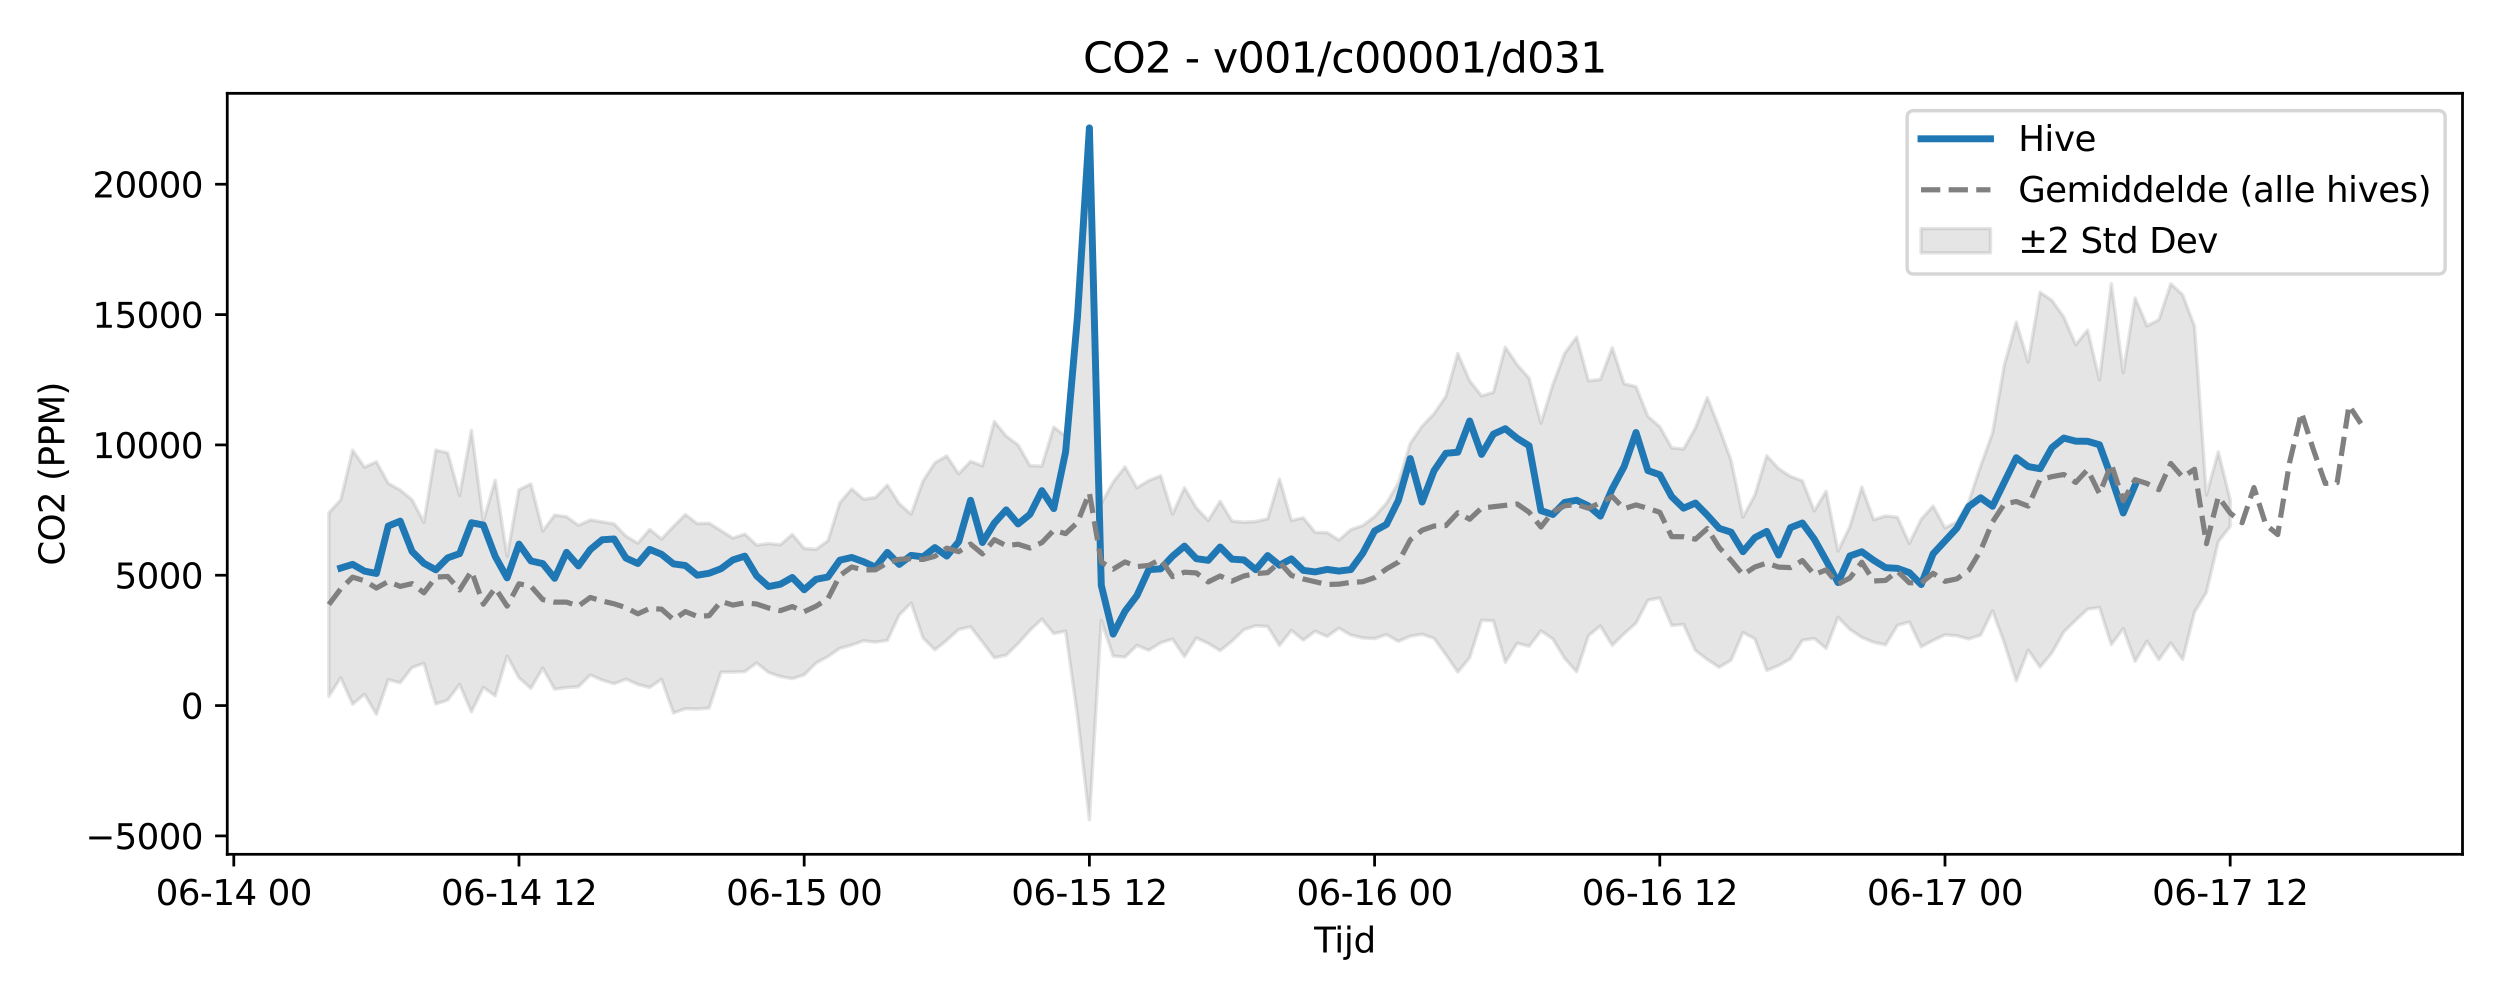 <?xml version="1.0" encoding="utf-8" standalone="no"?>
<!DOCTYPE svg PUBLIC "-//W3C//DTD SVG 1.1//EN"
  "http://www.w3.org/Graphics/SVG/1.1/DTD/svg11.dtd">
<svg xmlns:xlink="http://www.w3.org/1999/xlink" width="720pt" height="288pt" viewBox="0 0 720 288" xmlns="http://www.w3.org/2000/svg" version="1.1">
 <defs>
  <style type="text/css">*{stroke-linejoin: round; stroke-linecap: butt}</style>
 </defs>
 <g id="figure_1">
  <g id="patch_1">
   <path d="M 0 288 
L 720 288 
L 720 0 
L 0 0 
z
" style="fill: #ffffff"/>
  </g>
  <g id="axes_1">
   <g id="patch_2">
    <path d="M 65.45 246.04 
L 709.2 246.04 
L 709.2 26.88 
L 65.45 26.88 
z
" style="fill: #ffffff"/>
   </g>
   <g id="FillBetweenPolyCollection_1">
    <defs>
     <path id="mfc8f600185" d="M 94.711 -140.322 
L 94.711 -87.472 
L 98.134 -92.795 
L 101.556 -85.18 
L 104.979 -88.058 
L 108.401 -82.272 
L 111.823 -92.267 
L 115.246 -91.361 
L 118.668 -95.745 
L 122.09 -96.954 
L 125.513 -85.227 
L 128.935 -86.369 
L 132.358 -90.903 
L 135.78 -82.977 
L 139.202 -90.02 
L 142.625 -87.617 
L 146.047 -99.066 
L 149.469 -92.8 
L 152.892 -89.756 
L 156.314 -95.58 
L 159.737 -89.517 
L 163.159 -89.985 
L 166.581 -90.211 
L 170.004 -93.608 
L 173.426 -92.121 
L 176.849 -91.079 
L 180.271 -92.403 
L 183.693 -90.89 
L 187.116 -90.005 
L 190.538 -92.346 
L 193.96 -82.645 
L 197.383 -83.895 
L 200.805 -83.794 
L 204.228 -84.058 
L 207.65 -94.414 
L 211.072 -94.449 
L 214.495 -94.579 
L 217.917 -97.083 
L 221.339 -94.321 
L 224.762 -93.159 
L 228.184 -92.535 
L 231.607 -93.641 
L 235.029 -97.05 
L 238.451 -98.911 
L 241.874 -101.287 
L 245.296 -102.213 
L 248.719 -103.475 
L 252.141 -103.066 
L 255.563 -103.557 
L 258.986 -110.902 
L 262.408 -114.313 
L 265.83 -104.28 
L 269.253 -100.845 
L 272.675 -103.594 
L 276.098 -106.721 
L 279.52 -107.488 
L 282.942 -103.096 
L 286.365 -98.554 
L 289.787 -99.306 
L 293.21 -102.648 
L 296.632 -106.47 
L 300.054 -109.695 
L 303.477 -105.545 
L 306.899 -106.222 
L 310.321 -81.845 
L 313.744 -51.922 
L 317.166 -109.278 
L 320.589 -99.041 
L 324.011 -98.768 
L 327.433 -102.13 
L 330.856 -100.721 
L 334.278 -102.885 
L 337.7 -103.938 
L 341.123 -98.891 
L 344.545 -104.271 
L 347.968 -102.708 
L 351.39 -100.598 
L 354.812 -103.345 
L 358.235 -106.643 
L 361.657 -107.786 
L 365.08 -107.569 
L 368.502 -102.1 
L 371.924 -106.453 
L 375.347 -103.639 
L 378.769 -106.207 
L 382.191 -104.697 
L 385.614 -107.072 
L 389.036 -105.116 
L 392.459 -104.264 
L 395.881 -104.086 
L 399.303 -105.231 
L 402.726 -103.292 
L 406.148 -104.769 
L 409.57 -105.334 
L 412.993 -104.16 
L 416.415 -99.441 
L 419.838 -94.432 
L 423.26 -98.549 
L 426.682 -109.365 
L 430.105 -109.198 
L 433.527 -97.233 
L 436.95 -102.745 
L 440.372 -101.862 
L 443.794 -106.312 
L 447.217 -103.958 
L 450.639 -98.381 
L 454.061 -94.531 
L 457.484 -104.929 
L 460.906 -107.726 
L 464.329 -102.128 
L 467.751 -105.502 
L 471.173 -108.536 
L 474.596 -115.114 
L 478.018 -115.797 
L 481.44 -107.871 
L 484.863 -108.163 
L 488.285 -100.664 
L 491.708 -98.037 
L 495.13 -95.811 
L 498.552 -97.874 
L 501.975 -105.856 
L 505.397 -104.006 
L 508.82 -94.916 
L 512.242 -96.318 
L 515.664 -98.278 
L 519.087 -103.584 
L 522.509 -104.123 
L 525.931 -101.247 
L 529.354 -110.225 
L 532.776 -106.707 
L 536.199 -104.443 
L 539.621 -103.014 
L 543.043 -102.274 
L 546.466 -107.904 
L 549.888 -108.845 
L 553.311 -101.716 
L 556.733 -103.547 
L 560.155 -105.183 
L 563.578 -104.892 
L 567 -103.979 
L 570.422 -105.098 
L 573.845 -112.104 
L 577.267 -102.798 
L 580.69 -91.897 
L 584.112 -100.778 
L 587.534 -95.88 
L 590.957 -99.95 
L 594.379 -106.029 
L 597.801 -109.37 
L 601.224 -112.574 
L 604.646 -113.055 
L 608.069 -102.349 
L 611.491 -106.96 
L 614.913 -97.527 
L 618.336 -103.351 
L 621.758 -98.042 
L 625.181 -102.817 
L 628.603 -98.062 
L 632.025 -111.691 
L 635.448 -117.435 
L 638.87 -132.021 
L 642.292 -136.378 
L 642.292 -144.085 
L 642.292 -144.085 
L 638.87 -157.869 
L 635.448 -145.417 
L 632.025 -194.005 
L 628.603 -203.124 
L 625.181 -206.236 
L 621.758 -195.891 
L 618.336 -194.147 
L 614.913 -202.192 
L 611.491 -180.679 
L 608.069 -206.277 
L 604.646 -178.602 
L 601.224 -192.918 
L 597.801 -188.73 
L 594.379 -196.678 
L 590.957 -201.494 
L 587.534 -203.818 
L 584.112 -183.71 
L 580.69 -195.234 
L 577.267 -182.947 
L 573.845 -163.256 
L 570.422 -153.808 
L 567 -143.486 
L 563.578 -137.674 
L 560.155 -135.974 
L 556.733 -142.249 
L 553.311 -138.473 
L 549.888 -131.473 
L 546.466 -139.041 
L 543.043 -139.406 
L 539.621 -138.331 
L 536.199 -147.706 
L 532.776 -136.37 
L 529.354 -129.287 
L 525.931 -146.528 
L 522.509 -140.863 
L 519.087 -149.529 
L 515.664 -150.781 
L 512.242 -153.035 
L 508.82 -156.756 
L 505.397 -145.412 
L 501.975 -139.077 
L 498.552 -155.366 
L 495.13 -164.78 
L 491.708 -173.526 
L 488.285 -164.777 
L 484.863 -158.664 
L 481.44 -159.027 
L 478.018 -165.121 
L 474.596 -168.079 
L 471.173 -176.632 
L 467.751 -177.487 
L 464.329 -187.852 
L 460.906 -178.708 
L 457.484 -178.325 
L 454.061 -190.9 
L 450.639 -186.294 
L 447.217 -177.234 
L 443.794 -166.141 
L 440.372 -179.101 
L 436.95 -182.957 
L 433.527 -188.012 
L 430.105 -174.998 
L 426.682 -173.987 
L 423.26 -178.365 
L 419.838 -186.204 
L 416.415 -173.837 
L 412.993 -168.851 
L 409.57 -165.257 
L 406.148 -160.288 
L 402.726 -148.936 
L 399.303 -143.055 
L 395.881 -139.234 
L 392.459 -136.642 
L 389.036 -135.455 
L 385.614 -132.457 
L 382.191 -134.621 
L 378.769 -134.666 
L 375.347 -138.879 
L 371.924 -138.097 
L 368.502 -150.026 
L 365.08 -138.572 
L 361.657 -137.809 
L 358.235 -137.61 
L 354.812 -137.929 
L 351.39 -143.626 
L 347.968 -138.099 
L 344.545 -141.719 
L 341.123 -147.526 
L 337.7 -139.929 
L 334.278 -150.966 
L 330.856 -149.605 
L 327.433 -147.526 
L 324.011 -153.554 
L 320.589 -149.147 
L 317.166 -142.991 
L 313.744 -240.238 
L 310.321 -193.274 
L 306.899 -162.407 
L 303.477 -164.997 
L 300.054 -153.77 
L 296.632 -153.88 
L 293.21 -159.869 
L 289.787 -162.399 
L 286.365 -166.611 
L 282.942 -153.862 
L 279.52 -155.132 
L 276.098 -151.515 
L 272.675 -156.689 
L 269.253 -154.726 
L 265.83 -149.467 
L 262.408 -139.915 
L 258.986 -142.918 
L 255.563 -148.292 
L 252.141 -144.729 
L 248.719 -144.22 
L 245.296 -147.191 
L 241.874 -143.199 
L 238.451 -132.263 
L 235.029 -129.791 
L 231.607 -130.039 
L 228.184 -134.098 
L 224.762 -131.107 
L 221.339 -131.46 
L 217.917 -131 
L 214.495 -134.179 
L 211.072 -133.027 
L 207.65 -135.169 
L 204.228 -137.311 
L 200.805 -137.198 
L 197.383 -139.821 
L 193.96 -136.393 
L 190.538 -132.767 
L 187.116 -135.542 
L 183.693 -131.556 
L 180.271 -133.592 
L 176.849 -137.13 
L 173.426 -137.703 
L 170.004 -138.256 
L 166.581 -136.702 
L 163.159 -139.191 
L 159.737 -139.652 
L 156.314 -135.064 
L 152.892 -148.618 
L 149.469 -146.934 
L 146.047 -127.825 
L 142.625 -149.695 
L 139.202 -137.971 
L 135.78 -164.076 
L 132.358 -145.285 
L 128.935 -157.587 
L 125.513 -158.372 
L 122.09 -137.583 
L 118.668 -144.071 
L 115.246 -146.875 
L 111.823 -148.789 
L 108.401 -155.014 
L 104.979 -153.426 
L 101.556 -158.356 
L 98.134 -144.044 
L 94.711 -140.322 
z
" style="stroke: #808080; stroke-opacity: 0.2"/>
    </defs>
    <g clip-path="url(#pebde66dcd5)">
     <use xlink:href="#mfc8f600185" x="0" y="288" style="fill: #808080; fill-opacity: 0.2; stroke: #808080; stroke-opacity: 0.2"/>
    </g>
   </g>
   <g id="matplotlib.axis_1">
    <g id="xtick_1">
     <g id="line2d_1">
      <defs>
       <path id="mce25da12be" d="M 0 0 
L 0 3.5 
" style="stroke: #000000; stroke-width: 0.8"/>
      </defs>
      <g>
       <use xlink:href="#mce25da12be" x="67.332" y="246.04" style="stroke: #000000; stroke-width: 0.8"/>
      </g>
     </g>
     <g id="text_1">
      <!-- 06-14 00 -->
      <g transform="translate(44.852 260.638) scale(0.1 -0.1)">
       <defs>
        <path id="DejaVuSans-30" d="M 2034 4250 
Q 1547 4250 1301 3770 
Q 1056 3291 1056 2328 
Q 1056 1369 1301 889 
Q 1547 409 2034 409 
Q 2525 409 2770 889 
Q 3016 1369 3016 2328 
Q 3016 3291 2770 3770 
Q 2525 4250 2034 4250 
z
M 2034 4750 
Q 2819 4750 3233 4129 
Q 3647 3509 3647 2328 
Q 3647 1150 3233 529 
Q 2819 -91 2034 -91 
Q 1250 -91 836 529 
Q 422 1150 422 2328 
Q 422 3509 836 4129 
Q 1250 4750 2034 4750 
z
" transform="scale(0.016)"/>
        <path id="DejaVuSans-36" d="M 2113 2584 
Q 1688 2584 1439 2293 
Q 1191 2003 1191 1497 
Q 1191 994 1439 701 
Q 1688 409 2113 409 
Q 2538 409 2786 701 
Q 3034 994 3034 1497 
Q 3034 2003 2786 2293 
Q 2538 2584 2113 2584 
z
M 3366 4563 
L 3366 3988 
Q 3128 4100 2886 4159 
Q 2644 4219 2406 4219 
Q 1781 4219 1451 3797 
Q 1122 3375 1075 2522 
Q 1259 2794 1537 2939 
Q 1816 3084 2150 3084 
Q 2853 3084 3261 2657 
Q 3669 2231 3669 1497 
Q 3669 778 3244 343 
Q 2819 -91 2113 -91 
Q 1303 -91 875 529 
Q 447 1150 447 2328 
Q 447 3434 972 4092 
Q 1497 4750 2381 4750 
Q 2619 4750 2861 4703 
Q 3103 4656 3366 4563 
z
" transform="scale(0.016)"/>
        <path id="DejaVuSans-2d" d="M 313 2009 
L 1997 2009 
L 1997 1497 
L 313 1497 
L 313 2009 
z
" transform="scale(0.016)"/>
        <path id="DejaVuSans-31" d="M 794 531 
L 1825 531 
L 1825 4091 
L 703 3866 
L 703 4441 
L 1819 4666 
L 2450 4666 
L 2450 531 
L 3481 531 
L 3481 0 
L 794 0 
L 794 531 
z
" transform="scale(0.016)"/>
        <path id="DejaVuSans-34" d="M 2419 4116 
L 825 1625 
L 2419 1625 
L 2419 4116 
z
M 2253 4666 
L 3047 4666 
L 3047 1625 
L 3713 1625 
L 3713 1100 
L 3047 1100 
L 3047 0 
L 2419 0 
L 2419 1100 
L 313 1100 
L 313 1709 
L 2253 4666 
z
" transform="scale(0.016)"/>
        <path id="DejaVuSans-20" transform="scale(0.016)"/>
       </defs>
       <use xlink:href="#DejaVuSans-30"/>
       <use xlink:href="#DejaVuSans-36" transform="translate(63.623 0)"/>
       <use xlink:href="#DejaVuSans-2d" transform="translate(127.246 0)"/>
       <use xlink:href="#DejaVuSans-31" transform="translate(163.33 0)"/>
       <use xlink:href="#DejaVuSans-34" transform="translate(226.953 0)"/>
       <use xlink:href="#DejaVuSans-20" transform="translate(290.576 0)"/>
       <use xlink:href="#DejaVuSans-30" transform="translate(322.363 0)"/>
       <use xlink:href="#DejaVuSans-30" transform="translate(385.986 0)"/>
      </g>
     </g>
    </g>
    <g id="xtick_2">
     <g id="line2d_2">
      <g>
       <use xlink:href="#mce25da12be" x="149.469" y="246.04" style="stroke: #000000; stroke-width: 0.8"/>
      </g>
     </g>
     <g id="text_2">
      <!-- 06-14 12 -->
      <g transform="translate(126.989 260.638) scale(0.1 -0.1)">
       <defs>
        <path id="DejaVuSans-32" d="M 1228 531 
L 3431 531 
L 3431 0 
L 469 0 
L 469 531 
Q 828 903 1448 1529 
Q 2069 2156 2228 2338 
Q 2531 2678 2651 2914 
Q 2772 3150 2772 3378 
Q 2772 3750 2511 3984 
Q 2250 4219 1831 4219 
Q 1534 4219 1204 4116 
Q 875 4013 500 3803 
L 500 4441 
Q 881 4594 1212 4672 
Q 1544 4750 1819 4750 
Q 2544 4750 2975 4387 
Q 3406 4025 3406 3419 
Q 3406 3131 3298 2873 
Q 3191 2616 2906 2266 
Q 2828 2175 2409 1742 
Q 1991 1309 1228 531 
z
" transform="scale(0.016)"/>
       </defs>
       <use xlink:href="#DejaVuSans-30"/>
       <use xlink:href="#DejaVuSans-36" transform="translate(63.623 0)"/>
       <use xlink:href="#DejaVuSans-2d" transform="translate(127.246 0)"/>
       <use xlink:href="#DejaVuSans-31" transform="translate(163.33 0)"/>
       <use xlink:href="#DejaVuSans-34" transform="translate(226.953 0)"/>
       <use xlink:href="#DejaVuSans-20" transform="translate(290.576 0)"/>
       <use xlink:href="#DejaVuSans-31" transform="translate(322.363 0)"/>
       <use xlink:href="#DejaVuSans-32" transform="translate(385.986 0)"/>
      </g>
     </g>
    </g>
    <g id="xtick_3">
     <g id="line2d_3">
      <g>
       <use xlink:href="#mce25da12be" x="231.607" y="246.04" style="stroke: #000000; stroke-width: 0.8"/>
      </g>
     </g>
     <g id="text_3">
      <!-- 06-15 00 -->
      <g transform="translate(209.126 260.638) scale(0.1 -0.1)">
       <defs>
        <path id="DejaVuSans-35" d="M 691 4666 
L 3169 4666 
L 3169 4134 
L 1269 4134 
L 1269 2991 
Q 1406 3038 1543 3061 
Q 1681 3084 1819 3084 
Q 2600 3084 3056 2656 
Q 3513 2228 3513 1497 
Q 3513 744 3044 326 
Q 2575 -91 1722 -91 
Q 1428 -91 1123 -41 
Q 819 9 494 109 
L 494 744 
Q 775 591 1075 516 
Q 1375 441 1709 441 
Q 2250 441 2565 725 
Q 2881 1009 2881 1497 
Q 2881 1984 2565 2268 
Q 2250 2553 1709 2553 
Q 1456 2553 1204 2497 
Q 953 2441 691 2322 
L 691 4666 
z
" transform="scale(0.016)"/>
       </defs>
       <use xlink:href="#DejaVuSans-30"/>
       <use xlink:href="#DejaVuSans-36" transform="translate(63.623 0)"/>
       <use xlink:href="#DejaVuSans-2d" transform="translate(127.246 0)"/>
       <use xlink:href="#DejaVuSans-31" transform="translate(163.33 0)"/>
       <use xlink:href="#DejaVuSans-35" transform="translate(226.953 0)"/>
       <use xlink:href="#DejaVuSans-20" transform="translate(290.576 0)"/>
       <use xlink:href="#DejaVuSans-30" transform="translate(322.363 0)"/>
       <use xlink:href="#DejaVuSans-30" transform="translate(385.986 0)"/>
      </g>
     </g>
    </g>
    <g id="xtick_4">
     <g id="line2d_4">
      <g>
       <use xlink:href="#mce25da12be" x="313.744" y="246.04" style="stroke: #000000; stroke-width: 0.8"/>
      </g>
     </g>
     <g id="text_4">
      <!-- 06-15 12 -->
      <g transform="translate(291.263 260.638) scale(0.1 -0.1)">
       <use xlink:href="#DejaVuSans-30"/>
       <use xlink:href="#DejaVuSans-36" transform="translate(63.623 0)"/>
       <use xlink:href="#DejaVuSans-2d" transform="translate(127.246 0)"/>
       <use xlink:href="#DejaVuSans-31" transform="translate(163.33 0)"/>
       <use xlink:href="#DejaVuSans-35" transform="translate(226.953 0)"/>
       <use xlink:href="#DejaVuSans-20" transform="translate(290.576 0)"/>
       <use xlink:href="#DejaVuSans-31" transform="translate(322.363 0)"/>
       <use xlink:href="#DejaVuSans-32" transform="translate(385.986 0)"/>
      </g>
     </g>
    </g>
    <g id="xtick_5">
     <g id="line2d_5">
      <g>
       <use xlink:href="#mce25da12be" x="395.881" y="246.04" style="stroke: #000000; stroke-width: 0.8"/>
      </g>
     </g>
     <g id="text_5">
      <!-- 06-16 00 -->
      <g transform="translate(373.4 260.638) scale(0.1 -0.1)">
       <use xlink:href="#DejaVuSans-30"/>
       <use xlink:href="#DejaVuSans-36" transform="translate(63.623 0)"/>
       <use xlink:href="#DejaVuSans-2d" transform="translate(127.246 0)"/>
       <use xlink:href="#DejaVuSans-31" transform="translate(163.33 0)"/>
       <use xlink:href="#DejaVuSans-36" transform="translate(226.953 0)"/>
       <use xlink:href="#DejaVuSans-20" transform="translate(290.576 0)"/>
       <use xlink:href="#DejaVuSans-30" transform="translate(322.363 0)"/>
       <use xlink:href="#DejaVuSans-30" transform="translate(385.986 0)"/>
      </g>
     </g>
    </g>
    <g id="xtick_6">
     <g id="line2d_6">
      <g>
       <use xlink:href="#mce25da12be" x="478.018" y="246.04" style="stroke: #000000; stroke-width: 0.8"/>
      </g>
     </g>
     <g id="text_6">
      <!-- 06-16 12 -->
      <g transform="translate(455.538 260.638) scale(0.1 -0.1)">
       <use xlink:href="#DejaVuSans-30"/>
       <use xlink:href="#DejaVuSans-36" transform="translate(63.623 0)"/>
       <use xlink:href="#DejaVuSans-2d" transform="translate(127.246 0)"/>
       <use xlink:href="#DejaVuSans-31" transform="translate(163.33 0)"/>
       <use xlink:href="#DejaVuSans-36" transform="translate(226.953 0)"/>
       <use xlink:href="#DejaVuSans-20" transform="translate(290.576 0)"/>
       <use xlink:href="#DejaVuSans-31" transform="translate(322.363 0)"/>
       <use xlink:href="#DejaVuSans-32" transform="translate(385.986 0)"/>
      </g>
     </g>
    </g>
    <g id="xtick_7">
     <g id="line2d_7">
      <g>
       <use xlink:href="#mce25da12be" x="560.155" y="246.04" style="stroke: #000000; stroke-width: 0.8"/>
      </g>
     </g>
     <g id="text_7">
      <!-- 06-17 00 -->
      <g transform="translate(537.675 260.638) scale(0.1 -0.1)">
       <defs>
        <path id="DejaVuSans-37" d="M 525 4666 
L 3525 4666 
L 3525 4397 
L 1831 0 
L 1172 0 
L 2766 4134 
L 525 4134 
L 525 4666 
z
" transform="scale(0.016)"/>
       </defs>
       <use xlink:href="#DejaVuSans-30"/>
       <use xlink:href="#DejaVuSans-36" transform="translate(63.623 0)"/>
       <use xlink:href="#DejaVuSans-2d" transform="translate(127.246 0)"/>
       <use xlink:href="#DejaVuSans-31" transform="translate(163.33 0)"/>
       <use xlink:href="#DejaVuSans-37" transform="translate(226.953 0)"/>
       <use xlink:href="#DejaVuSans-20" transform="translate(290.576 0)"/>
       <use xlink:href="#DejaVuSans-30" transform="translate(322.363 0)"/>
       <use xlink:href="#DejaVuSans-30" transform="translate(385.986 0)"/>
      </g>
     </g>
    </g>
    <g id="xtick_8">
     <g id="line2d_8">
      <g>
       <use xlink:href="#mce25da12be" x="642.292" y="246.04" style="stroke: #000000; stroke-width: 0.8"/>
      </g>
     </g>
     <g id="text_8">
      <!-- 06-17 12 -->
      <g transform="translate(619.812 260.638) scale(0.1 -0.1)">
       <use xlink:href="#DejaVuSans-30"/>
       <use xlink:href="#DejaVuSans-36" transform="translate(63.623 0)"/>
       <use xlink:href="#DejaVuSans-2d" transform="translate(127.246 0)"/>
       <use xlink:href="#DejaVuSans-31" transform="translate(163.33 0)"/>
       <use xlink:href="#DejaVuSans-37" transform="translate(226.953 0)"/>
       <use xlink:href="#DejaVuSans-20" transform="translate(290.576 0)"/>
       <use xlink:href="#DejaVuSans-31" transform="translate(322.363 0)"/>
       <use xlink:href="#DejaVuSans-32" transform="translate(385.986 0)"/>
      </g>
     </g>
    </g>
    <g id="text_9">
     <!-- Tijd -->
     <g transform="translate(378.475 274.317) scale(0.1 -0.1)">
      <defs>
       <path id="DejaVuSans-54" d="M -19 4666 
L 3928 4666 
L 3928 4134 
L 2272 4134 
L 2272 0 
L 1638 0 
L 1638 4134 
L -19 4134 
L -19 4666 
z
" transform="scale(0.016)"/>
       <path id="DejaVuSans-69" d="M 603 3500 
L 1178 3500 
L 1178 0 
L 603 0 
L 603 3500 
z
M 603 4863 
L 1178 4863 
L 1178 4134 
L 603 4134 
L 603 4863 
z
" transform="scale(0.016)"/>
       <path id="DejaVuSans-6a" d="M 603 3500 
L 1178 3500 
L 1178 -63 
Q 1178 -731 923 -1031 
Q 669 -1331 103 -1331 
L -116 -1331 
L -116 -844 
L 38 -844 
Q 366 -844 484 -692 
Q 603 -541 603 -63 
L 603 3500 
z
M 603 4863 
L 1178 4863 
L 1178 4134 
L 603 4134 
L 603 4863 
z
" transform="scale(0.016)"/>
       <path id="DejaVuSans-64" d="M 2906 2969 
L 2906 4863 
L 3481 4863 
L 3481 0 
L 2906 0 
L 2906 525 
Q 2725 213 2448 61 
Q 2172 -91 1784 -91 
Q 1150 -91 751 415 
Q 353 922 353 1747 
Q 353 2572 751 3078 
Q 1150 3584 1784 3584 
Q 2172 3584 2448 3432 
Q 2725 3281 2906 2969 
z
M 947 1747 
Q 947 1113 1208 752 
Q 1469 391 1925 391 
Q 2381 391 2643 752 
Q 2906 1113 2906 1747 
Q 2906 2381 2643 2742 
Q 2381 3103 1925 3103 
Q 1469 3103 1208 2742 
Q 947 2381 947 1747 
z
" transform="scale(0.016)"/>
      </defs>
      <use xlink:href="#DejaVuSans-54"/>
      <use xlink:href="#DejaVuSans-69" transform="translate(57.959 0)"/>
      <use xlink:href="#DejaVuSans-6a" transform="translate(85.742 0)"/>
      <use xlink:href="#DejaVuSans-64" transform="translate(113.525 0)"/>
     </g>
    </g>
   </g>
   <g id="matplotlib.axis_2">
    <g id="ytick_1">
     <g id="line2d_9">
      <defs>
       <path id="mf3aae15d7f" d="M 0 0 
L -3.5 0 
" style="stroke: #000000; stroke-width: 0.8"/>
      </defs>
      <g>
       <use xlink:href="#mf3aae15d7f" x="65.45" y="240.74" style="stroke: #000000; stroke-width: 0.8"/>
      </g>
     </g>
     <g id="text_10">
      <!-- −5000 -->
      <g transform="translate(24.62 244.54) scale(0.1 -0.1)">
       <defs>
        <path id="DejaVuSans-2212" d="M 678 2272 
L 4684 2272 
L 4684 1741 
L 678 1741 
L 678 2272 
z
" transform="scale(0.016)"/>
       </defs>
       <use xlink:href="#DejaVuSans-2212"/>
       <use xlink:href="#DejaVuSans-35" transform="translate(83.789 0)"/>
       <use xlink:href="#DejaVuSans-30" transform="translate(147.412 0)"/>
       <use xlink:href="#DejaVuSans-30" transform="translate(211.035 0)"/>
       <use xlink:href="#DejaVuSans-30" transform="translate(274.658 0)"/>
      </g>
     </g>
    </g>
    <g id="ytick_2">
     <g id="line2d_10">
      <g>
       <use xlink:href="#mf3aae15d7f" x="65.45" y="203.205" style="stroke: #000000; stroke-width: 0.8"/>
      </g>
     </g>
     <g id="text_11">
      <!-- 0 -->
      <g transform="translate(52.087 207.004) scale(0.1 -0.1)">
       <use xlink:href="#DejaVuSans-30"/>
      </g>
     </g>
    </g>
    <g id="ytick_3">
     <g id="line2d_11">
      <g>
       <use xlink:href="#mf3aae15d7f" x="65.45" y="165.669" style="stroke: #000000; stroke-width: 0.8"/>
      </g>
     </g>
     <g id="text_12">
      <!-- 5000 -->
      <g transform="translate(33 169.468) scale(0.1 -0.1)">
       <use xlink:href="#DejaVuSans-35"/>
       <use xlink:href="#DejaVuSans-30" transform="translate(63.623 0)"/>
       <use xlink:href="#DejaVuSans-30" transform="translate(127.246 0)"/>
       <use xlink:href="#DejaVuSans-30" transform="translate(190.869 0)"/>
      </g>
     </g>
    </g>
    <g id="ytick_4">
     <g id="line2d_12">
      <g>
       <use xlink:href="#mf3aae15d7f" x="65.45" y="128.133" style="stroke: #000000; stroke-width: 0.8"/>
      </g>
     </g>
     <g id="text_13">
      <!-- 10000 -->
      <g transform="translate(26.637 131.933) scale(0.1 -0.1)">
       <use xlink:href="#DejaVuSans-31"/>
       <use xlink:href="#DejaVuSans-30" transform="translate(63.623 0)"/>
       <use xlink:href="#DejaVuSans-30" transform="translate(127.246 0)"/>
       <use xlink:href="#DejaVuSans-30" transform="translate(190.869 0)"/>
       <use xlink:href="#DejaVuSans-30" transform="translate(254.492 0)"/>
      </g>
     </g>
    </g>
    <g id="ytick_5">
     <g id="line2d_13">
      <g>
       <use xlink:href="#mf3aae15d7f" x="65.45" y="90.598" style="stroke: #000000; stroke-width: 0.8"/>
      </g>
     </g>
     <g id="text_14">
      <!-- 15000 -->
      <g transform="translate(26.637 94.397) scale(0.1 -0.1)">
       <use xlink:href="#DejaVuSans-31"/>
       <use xlink:href="#DejaVuSans-35" transform="translate(63.623 0)"/>
       <use xlink:href="#DejaVuSans-30" transform="translate(127.246 0)"/>
       <use xlink:href="#DejaVuSans-30" transform="translate(190.869 0)"/>
       <use xlink:href="#DejaVuSans-30" transform="translate(254.492 0)"/>
      </g>
     </g>
    </g>
    <g id="ytick_6">
     <g id="line2d_14">
      <g>
       <use xlink:href="#mf3aae15d7f" x="65.45" y="53.062" style="stroke: #000000; stroke-width: 0.8"/>
      </g>
     </g>
     <g id="text_15">
      <!-- 20000 -->
      <g transform="translate(26.637 56.861) scale(0.1 -0.1)">
       <use xlink:href="#DejaVuSans-32"/>
       <use xlink:href="#DejaVuSans-30" transform="translate(63.623 0)"/>
       <use xlink:href="#DejaVuSans-30" transform="translate(127.246 0)"/>
       <use xlink:href="#DejaVuSans-30" transform="translate(190.869 0)"/>
       <use xlink:href="#DejaVuSans-30" transform="translate(254.492 0)"/>
      </g>
     </g>
    </g>
    <g id="text_16">
     <!-- CO2 (PPM) -->
     <g transform="translate(18.541 162.903) rotate(-90) scale(0.1 -0.1)">
      <defs>
       <path id="DejaVuSans-43" d="M 4122 4306 
L 4122 3641 
Q 3803 3938 3442 4084 
Q 3081 4231 2675 4231 
Q 1875 4231 1450 3742 
Q 1025 3253 1025 2328 
Q 1025 1406 1450 917 
Q 1875 428 2675 428 
Q 3081 428 3442 575 
Q 3803 722 4122 1019 
L 4122 359 
Q 3791 134 3420 21 
Q 3050 -91 2638 -91 
Q 1578 -91 968 557 
Q 359 1206 359 2328 
Q 359 3453 968 4101 
Q 1578 4750 2638 4750 
Q 3056 4750 3426 4639 
Q 3797 4528 4122 4306 
z
" transform="scale(0.016)"/>
       <path id="DejaVuSans-4f" d="M 2522 4238 
Q 1834 4238 1429 3725 
Q 1025 3213 1025 2328 
Q 1025 1447 1429 934 
Q 1834 422 2522 422 
Q 3209 422 3611 934 
Q 4013 1447 4013 2328 
Q 4013 3213 3611 3725 
Q 3209 4238 2522 4238 
z
M 2522 4750 
Q 3503 4750 4090 4092 
Q 4678 3434 4678 2328 
Q 4678 1225 4090 567 
Q 3503 -91 2522 -91 
Q 1538 -91 948 565 
Q 359 1222 359 2328 
Q 359 3434 948 4092 
Q 1538 4750 2522 4750 
z
" transform="scale(0.016)"/>
       <path id="DejaVuSans-28" d="M 1984 4856 
Q 1566 4138 1362 3434 
Q 1159 2731 1159 2009 
Q 1159 1288 1364 580 
Q 1569 -128 1984 -844 
L 1484 -844 
Q 1016 -109 783 600 
Q 550 1309 550 2009 
Q 550 2706 781 3412 
Q 1013 4119 1484 4856 
L 1984 4856 
z
" transform="scale(0.016)"/>
       <path id="DejaVuSans-50" d="M 1259 4147 
L 1259 2394 
L 2053 2394 
Q 2494 2394 2734 2622 
Q 2975 2850 2975 3272 
Q 2975 3691 2734 3919 
Q 2494 4147 2053 4147 
L 1259 4147 
z
M 628 4666 
L 2053 4666 
Q 2838 4666 3239 4311 
Q 3641 3956 3641 3272 
Q 3641 2581 3239 2228 
Q 2838 1875 2053 1875 
L 1259 1875 
L 1259 0 
L 628 0 
L 628 4666 
z
" transform="scale(0.016)"/>
       <path id="DejaVuSans-4d" d="M 628 4666 
L 1569 4666 
L 2759 1491 
L 3956 4666 
L 4897 4666 
L 4897 0 
L 4281 0 
L 4281 4097 
L 3078 897 
L 2444 897 
L 1241 4097 
L 1241 0 
L 628 0 
L 628 4666 
z
" transform="scale(0.016)"/>
       <path id="DejaVuSans-29" d="M 513 4856 
L 1013 4856 
Q 1481 4119 1714 3412 
Q 1947 2706 1947 2009 
Q 1947 1309 1714 600 
Q 1481 -109 1013 -844 
L 513 -844 
Q 928 -128 1133 580 
Q 1338 1288 1338 2009 
Q 1338 2731 1133 3434 
Q 928 4138 513 4856 
z
" transform="scale(0.016)"/>
      </defs>
      <use xlink:href="#DejaVuSans-43"/>
      <use xlink:href="#DejaVuSans-4f" transform="translate(69.824 0)"/>
      <use xlink:href="#DejaVuSans-32" transform="translate(148.535 0)"/>
      <use xlink:href="#DejaVuSans-20" transform="translate(212.158 0)"/>
      <use xlink:href="#DejaVuSans-28" transform="translate(243.945 0)"/>
      <use xlink:href="#DejaVuSans-50" transform="translate(282.959 0)"/>
      <use xlink:href="#DejaVuSans-50" transform="translate(343.262 0)"/>
      <use xlink:href="#DejaVuSans-4d" transform="translate(403.564 0)"/>
      <use xlink:href="#DejaVuSans-29" transform="translate(489.844 0)"/>
     </g>
    </g>
   </g>
   <g id="line2d_15">
    <path d="M 98.134 163.6 
L 101.556 162.534 
L 104.979 164.487 
L 108.401 165.161 
L 111.823 151.498 
L 115.246 150.092 
L 118.668 158.808 
L 122.09 162.233 
L 125.513 164.105 
L 128.935 160.659 
L 132.358 159.453 
L 135.78 150.545 
L 139.202 151.215 
L 142.625 160.254 
L 146.047 166.417 
L 149.469 156.709 
L 152.892 161.54 
L 156.314 162.321 
L 159.737 166.555 
L 163.159 159.083 
L 166.581 162.985 
L 170.004 158.277 
L 173.426 155.454 
L 176.849 155.224 
L 180.271 160.726 
L 183.693 162.288 
L 187.116 158.227 
L 190.538 159.648 
L 193.96 162.4 
L 197.383 162.861 
L 200.805 165.657 
L 204.228 165.094 
L 207.65 163.792 
L 211.072 161.257 
L 214.495 160.166 
L 217.917 165.849 
L 221.339 168.915 
L 224.762 168.249 
L 228.184 166.315 
L 231.607 169.843 
L 235.029 166.833 
L 238.451 166.17 
L 241.874 161.333 
L 245.296 160.549 
L 248.719 161.793 
L 252.141 163.349 
L 255.563 159.093 
L 258.986 162.549 
L 262.408 159.949 
L 265.83 160.372 
L 269.253 157.704 
L 272.675 160.151 
L 276.098 156.035 
L 279.52 144.091 
L 282.942 156.25 
L 286.365 150.645 
L 289.787 146.849 
L 293.21 150.893 
L 296.632 148.122 
L 300.054 141.309 
L 303.477 146.47 
L 306.899 130.128 
L 310.321 91.143 
L 313.744 36.842 
L 317.166 168.557 
L 320.589 182.625 
L 324.011 176.019 
L 327.433 171.525 
L 330.856 164.048 
L 334.278 163.835 
L 337.7 160.179 
L 341.123 157.289 
L 344.545 160.902 
L 347.968 161.373 
L 351.39 157.546 
L 354.812 161.042 
L 358.235 161.257 
L 361.657 164.07 
L 365.08 160.006 
L 368.502 162.789 
L 371.924 160.945 
L 375.347 164.268 
L 378.769 164.708 
L 382.191 163.995 
L 385.614 164.465 
L 389.036 164.038 
L 392.459 159.358 
L 395.881 152.925 
L 399.303 151.028 
L 402.726 144.111 
L 406.148 132.08 
L 409.57 144.594 
L 412.993 135.573 
L 416.415 130.543 
L 419.838 130.243 
L 423.26 121.254 
L 426.682 130.864 
L 430.105 125.026 
L 433.527 123.467 
L 436.95 126.244 
L 440.372 128.376 
L 443.794 147.074 
L 447.217 148.175 
L 450.639 144.687 
L 454.061 144.064 
L 457.484 145.708 
L 460.906 148.643 
L 464.329 140.758 
L 467.751 134.367 
L 471.173 124.571 
L 474.596 135.528 
L 478.018 136.734 
L 481.44 143.03 
L 484.863 146.353 
L 488.285 144.882 
L 491.708 148.37 
L 495.13 152.159 
L 498.552 153.265 
L 501.975 158.89 
L 505.397 154.844 
L 508.82 153.05 
L 512.242 159.861 
L 515.664 151.964 
L 519.087 150.622 
L 522.509 155.274 
L 525.931 161.403 
L 529.354 167.767 
L 532.776 160.101 
L 536.199 158.905 
L 539.621 161.375 
L 543.043 163.487 
L 546.466 163.687 
L 549.888 164.916 
L 553.311 168.342 
L 556.733 159.506 
L 563.578 152.104 
L 567 145.88 
L 570.422 143.36 
L 573.845 145.803 
L 580.69 131.832 
L 584.112 134.369 
L 587.534 134.99 
L 590.957 128.914 
L 594.379 126.162 
L 597.801 127.055 
L 601.224 127.088 
L 604.646 128.091 
L 608.069 137.46 
L 611.491 147.737 
L 614.913 139.743 
L 614.913 139.743 
" clip-path="url(#pebde66dcd5)" style="fill: none; stroke: #1f77b4; stroke-width: 2; stroke-linecap: square"/>
   </g>
   <g id="line2d_16">
    <path d="M 94.711 174.103 
L 98.134 169.58 
L 101.556 166.232 
L 104.979 167.258 
L 108.401 169.357 
L 111.823 167.472 
L 115.246 168.882 
L 118.668 168.092 
L 122.09 170.732 
L 125.513 166.201 
L 128.935 166.022 
L 132.358 169.906 
L 135.78 164.473 
L 139.202 174.005 
L 142.625 169.344 
L 146.047 174.555 
L 149.469 168.133 
L 152.892 168.813 
L 156.314 172.678 
L 159.737 173.415 
L 163.159 173.412 
L 166.581 174.543 
L 170.004 172.068 
L 173.426 173.088 
L 176.849 173.895 
L 180.271 175.002 
L 183.693 176.777 
L 187.116 175.227 
L 190.538 175.443 
L 193.96 178.481 
L 197.383 176.142 
L 200.805 177.504 
L 204.228 177.316 
L 207.65 173.208 
L 211.072 174.262 
L 214.495 173.621 
L 217.917 173.959 
L 221.339 175.109 
L 224.762 175.867 
L 228.184 174.684 
L 231.607 176.16 
L 235.029 174.579 
L 238.451 172.413 
L 241.874 165.757 
L 245.296 163.298 
L 248.719 164.153 
L 252.141 164.103 
L 255.563 162.075 
L 258.986 161.09 
L 262.408 160.886 
L 265.83 161.127 
L 269.253 160.214 
L 272.675 157.859 
L 276.098 158.882 
L 279.52 156.69 
L 282.942 159.521 
L 286.365 155.418 
L 289.787 157.147 
L 293.21 156.742 
L 296.632 157.825 
L 300.054 156.267 
L 303.477 152.729 
L 306.899 153.685 
L 310.321 150.441 
L 313.744 141.92 
L 317.166 161.865 
L 320.589 163.906 
L 324.011 161.839 
L 327.433 163.172 
L 330.856 162.837 
L 334.278 161.075 
L 337.7 166.067 
L 341.123 164.792 
L 344.545 165.005 
L 347.968 167.596 
L 351.39 165.888 
L 354.812 167.363 
L 358.235 165.873 
L 361.657 165.203 
L 365.08 164.929 
L 368.502 161.937 
L 371.924 165.725 
L 375.347 166.741 
L 382.191 168.341 
L 385.614 168.236 
L 389.036 167.714 
L 392.459 167.547 
L 395.881 166.34 
L 399.303 163.857 
L 402.726 161.886 
L 406.148 155.471 
L 409.57 152.705 
L 412.993 151.494 
L 416.415 151.361 
L 419.838 147.682 
L 423.26 149.543 
L 426.682 146.324 
L 436.95 145.149 
L 440.372 147.519 
L 443.794 151.773 
L 447.217 147.404 
L 450.639 145.663 
L 454.061 145.284 
L 457.484 146.373 
L 460.906 144.783 
L 464.329 143.01 
L 467.751 146.506 
L 471.173 145.416 
L 474.596 146.403 
L 478.018 147.541 
L 481.44 154.551 
L 484.863 154.586 
L 488.285 155.279 
L 491.708 152.219 
L 495.13 157.704 
L 498.552 161.38 
L 501.975 165.533 
L 505.397 163.291 
L 508.82 162.164 
L 512.242 163.323 
L 515.664 163.47 
L 519.087 161.443 
L 522.509 165.507 
L 525.931 164.112 
L 529.354 168.244 
L 532.776 166.461 
L 536.199 161.926 
L 539.621 167.328 
L 543.043 167.16 
L 546.466 164.527 
L 549.888 167.841 
L 553.311 167.906 
L 556.733 165.102 
L 560.155 167.422 
L 563.578 166.717 
L 567 164.267 
L 570.422 158.547 
L 573.845 150.32 
L 577.267 145.128 
L 580.69 144.435 
L 584.112 145.756 
L 587.534 138.151 
L 590.957 137.278 
L 594.379 136.647 
L 597.801 138.95 
L 601.224 135.254 
L 604.646 142.171 
L 608.069 133.687 
L 611.491 144.181 
L 614.913 138.14 
L 618.336 139.251 
L 621.758 141.034 
L 625.181 133.473 
L 628.603 137.407 
L 632.025 135.152 
L 635.448 156.574 
L 638.87 143.055 
L 642.292 147.768 
L 645.715 150.55 
L 649.137 140.428 
L 652.56 151.118 
L 655.982 153.948 
L 659.404 133.146 
L 662.827 118.828 
L 666.249 129.48 
L 669.671 139.219 
L 673.094 138.991 
L 676.516 116.778 
L 679.939 121.993 
L 679.939 121.993 
" clip-path="url(#pebde66dcd5)" style="fill: none; stroke-dasharray: 5.55,2.4; stroke-dashoffset: 0; stroke: #808080; stroke-width: 1.5"/>
   </g>
   <g id="patch_3">
    <path d="M 65.45 246.04 
L 65.45 26.88 
" style="fill: none; stroke: #000000; stroke-width: 0.8; stroke-linejoin: miter; stroke-linecap: square"/>
   </g>
   <g id="patch_4">
    <path d="M 709.2 246.04 
L 709.2 26.88 
" style="fill: none; stroke: #000000; stroke-width: 0.8; stroke-linejoin: miter; stroke-linecap: square"/>
   </g>
   <g id="patch_5">
    <path d="M 65.45 246.04 
L 709.2 246.04 
" style="fill: none; stroke: #000000; stroke-width: 0.8; stroke-linejoin: miter; stroke-linecap: square"/>
   </g>
   <g id="patch_6">
    <path d="M 65.45 26.88 
L 709.2 26.88 
" style="fill: none; stroke: #000000; stroke-width: 0.8; stroke-linejoin: miter; stroke-linecap: square"/>
   </g>
   <g id="text_17">
    <!-- CO2 - v001/c00001/d031 -->
    <g transform="translate(311.922 20.88) scale(0.12 -0.12)">
     <defs>
      <path id="DejaVuSans-76" d="M 191 3500 
L 800 3500 
L 1894 563 
L 2988 3500 
L 3597 3500 
L 2284 0 
L 1503 0 
L 191 3500 
z
" transform="scale(0.016)"/>
      <path id="DejaVuSans-2f" d="M 1625 4666 
L 2156 4666 
L 531 -594 
L 0 -594 
L 1625 4666 
z
" transform="scale(0.016)"/>
      <path id="DejaVuSans-63" d="M 3122 3366 
L 3122 2828 
Q 2878 2963 2633 3030 
Q 2388 3097 2138 3097 
Q 1578 3097 1268 2742 
Q 959 2388 959 1747 
Q 959 1106 1268 751 
Q 1578 397 2138 397 
Q 2388 397 2633 464 
Q 2878 531 3122 666 
L 3122 134 
Q 2881 22 2623 -34 
Q 2366 -91 2075 -91 
Q 1284 -91 818 406 
Q 353 903 353 1747 
Q 353 2603 823 3093 
Q 1294 3584 2113 3584 
Q 2378 3584 2631 3529 
Q 2884 3475 3122 3366 
z
" transform="scale(0.016)"/>
      <path id="DejaVuSans-33" d="M 2597 2516 
Q 3050 2419 3304 2112 
Q 3559 1806 3559 1356 
Q 3559 666 3084 287 
Q 2609 -91 1734 -91 
Q 1441 -91 1130 -33 
Q 819 25 488 141 
L 488 750 
Q 750 597 1062 519 
Q 1375 441 1716 441 
Q 2309 441 2620 675 
Q 2931 909 2931 1356 
Q 2931 1769 2642 2001 
Q 2353 2234 1838 2234 
L 1294 2234 
L 1294 2753 
L 1863 2753 
Q 2328 2753 2575 2939 
Q 2822 3125 2822 3475 
Q 2822 3834 2567 4026 
Q 2313 4219 1838 4219 
Q 1578 4219 1281 4162 
Q 984 4106 628 3988 
L 628 4550 
Q 988 4650 1302 4700 
Q 1616 4750 1894 4750 
Q 2613 4750 3031 4423 
Q 3450 4097 3450 3541 
Q 3450 3153 3228 2886 
Q 3006 2619 2597 2516 
z
" transform="scale(0.016)"/>
     </defs>
     <use xlink:href="#DejaVuSans-43"/>
     <use xlink:href="#DejaVuSans-4f" transform="translate(69.824 0)"/>
     <use xlink:href="#DejaVuSans-32" transform="translate(148.535 0)"/>
     <use xlink:href="#DejaVuSans-20" transform="translate(212.158 0)"/>
     <use xlink:href="#DejaVuSans-2d" transform="translate(243.945 0)"/>
     <use xlink:href="#DejaVuSans-20" transform="translate(280.029 0)"/>
     <use xlink:href="#DejaVuSans-76" transform="translate(311.816 0)"/>
     <use xlink:href="#DejaVuSans-30" transform="translate(370.996 0)"/>
     <use xlink:href="#DejaVuSans-30" transform="translate(434.619 0)"/>
     <use xlink:href="#DejaVuSans-31" transform="translate(498.242 0)"/>
     <use xlink:href="#DejaVuSans-2f" transform="translate(561.865 0)"/>
     <use xlink:href="#DejaVuSans-63" transform="translate(595.557 0)"/>
     <use xlink:href="#DejaVuSans-30" transform="translate(650.537 0)"/>
     <use xlink:href="#DejaVuSans-30" transform="translate(714.16 0)"/>
     <use xlink:href="#DejaVuSans-30" transform="translate(777.783 0)"/>
     <use xlink:href="#DejaVuSans-30" transform="translate(841.406 0)"/>
     <use xlink:href="#DejaVuSans-31" transform="translate(905.029 0)"/>
     <use xlink:href="#DejaVuSans-2f" transform="translate(968.652 0)"/>
     <use xlink:href="#DejaVuSans-64" transform="translate(1002.344 0)"/>
     <use xlink:href="#DejaVuSans-30" transform="translate(1065.82 0)"/>
     <use xlink:href="#DejaVuSans-33" transform="translate(1129.443 0)"/>
     <use xlink:href="#DejaVuSans-31" transform="translate(1193.066 0)"/>
    </g>
   </g>
   <g id="legend_1">
    <g id="patch_7">
     <path d="M 551.256 78.914 
L 702.2 78.914 
Q 704.2 78.914 704.2 76.914 
L 704.2 33.88 
Q 704.2 31.88 702.2 31.88 
L 551.256 31.88 
Q 549.256 31.88 549.256 33.88 
L 549.256 76.914 
Q 549.256 78.914 551.256 78.914 
z
" style="fill: #ffffff; opacity: 0.8; stroke: #cccccc; stroke-linejoin: miter"/>
    </g>
    <g id="line2d_17">
     <path d="M 553.256 39.978 
L 563.256 39.978 
L 573.256 39.978 
" style="fill: none; stroke: #1f77b4; stroke-width: 2; stroke-linecap: square"/>
    </g>
    <g id="text_18">
     <!-- Hive -->
     <g transform="translate(581.256 43.478) scale(0.1 -0.1)">
      <defs>
       <path id="DejaVuSans-48" d="M 628 4666 
L 1259 4666 
L 1259 2753 
L 3553 2753 
L 3553 4666 
L 4184 4666 
L 4184 0 
L 3553 0 
L 3553 2222 
L 1259 2222 
L 1259 0 
L 628 0 
L 628 4666 
z
" transform="scale(0.016)"/>
       <path id="DejaVuSans-65" d="M 3597 1894 
L 3597 1613 
L 953 1613 
Q 991 1019 1311 708 
Q 1631 397 2203 397 
Q 2534 397 2845 478 
Q 3156 559 3463 722 
L 3463 178 
Q 3153 47 2828 -22 
Q 2503 -91 2169 -91 
Q 1331 -91 842 396 
Q 353 884 353 1716 
Q 353 2575 817 3079 
Q 1281 3584 2069 3584 
Q 2775 3584 3186 3129 
Q 3597 2675 3597 1894 
z
M 3022 2063 
Q 3016 2534 2758 2815 
Q 2500 3097 2075 3097 
Q 1594 3097 1305 2825 
Q 1016 2553 972 2059 
L 3022 2063 
z
" transform="scale(0.016)"/>
      </defs>
      <use xlink:href="#DejaVuSans-48"/>
      <use xlink:href="#DejaVuSans-69" transform="translate(75.195 0)"/>
      <use xlink:href="#DejaVuSans-76" transform="translate(102.979 0)"/>
      <use xlink:href="#DejaVuSans-65" transform="translate(162.158 0)"/>
     </g>
    </g>
    <g id="line2d_18">
     <path d="M 553.256 54.657 
L 563.256 54.657 
L 573.256 54.657 
" style="fill: none; stroke-dasharray: 5.55,2.4; stroke-dashoffset: 0; stroke: #808080; stroke-width: 1.5"/>
    </g>
    <g id="text_19">
     <!-- Gemiddelde (alle hives) -->
     <g transform="translate(581.256 58.157) scale(0.1 -0.1)">
      <defs>
       <path id="DejaVuSans-47" d="M 3809 666 
L 3809 1919 
L 2778 1919 
L 2778 2438 
L 4434 2438 
L 4434 434 
Q 4069 175 3628 42 
Q 3188 -91 2688 -91 
Q 1594 -91 976 548 
Q 359 1188 359 2328 
Q 359 3472 976 4111 
Q 1594 4750 2688 4750 
Q 3144 4750 3555 4637 
Q 3966 4525 4313 4306 
L 4313 3634 
Q 3963 3931 3569 4081 
Q 3175 4231 2741 4231 
Q 1884 4231 1454 3753 
Q 1025 3275 1025 2328 
Q 1025 1384 1454 906 
Q 1884 428 2741 428 
Q 3075 428 3337 486 
Q 3600 544 3809 666 
z
" transform="scale(0.016)"/>
       <path id="DejaVuSans-6d" d="M 3328 2828 
Q 3544 3216 3844 3400 
Q 4144 3584 4550 3584 
Q 5097 3584 5394 3201 
Q 5691 2819 5691 2113 
L 5691 0 
L 5113 0 
L 5113 2094 
Q 5113 2597 4934 2840 
Q 4756 3084 4391 3084 
Q 3944 3084 3684 2787 
Q 3425 2491 3425 1978 
L 3425 0 
L 2847 0 
L 2847 2094 
Q 2847 2600 2669 2842 
Q 2491 3084 2119 3084 
Q 1678 3084 1418 2786 
Q 1159 2488 1159 1978 
L 1159 0 
L 581 0 
L 581 3500 
L 1159 3500 
L 1159 2956 
Q 1356 3278 1631 3431 
Q 1906 3584 2284 3584 
Q 2666 3584 2933 3390 
Q 3200 3197 3328 2828 
z
" transform="scale(0.016)"/>
       <path id="DejaVuSans-6c" d="M 603 4863 
L 1178 4863 
L 1178 0 
L 603 0 
L 603 4863 
z
" transform="scale(0.016)"/>
       <path id="DejaVuSans-61" d="M 2194 1759 
Q 1497 1759 1228 1600 
Q 959 1441 959 1056 
Q 959 750 1161 570 
Q 1363 391 1709 391 
Q 2188 391 2477 730 
Q 2766 1069 2766 1631 
L 2766 1759 
L 2194 1759 
z
M 3341 1997 
L 3341 0 
L 2766 0 
L 2766 531 
Q 2569 213 2275 61 
Q 1981 -91 1556 -91 
Q 1019 -91 701 211 
Q 384 513 384 1019 
Q 384 1609 779 1909 
Q 1175 2209 1959 2209 
L 2766 2209 
L 2766 2266 
Q 2766 2663 2505 2880 
Q 2244 3097 1772 3097 
Q 1472 3097 1187 3025 
Q 903 2953 641 2809 
L 641 3341 
Q 956 3463 1253 3523 
Q 1550 3584 1831 3584 
Q 2591 3584 2966 3190 
Q 3341 2797 3341 1997 
z
" transform="scale(0.016)"/>
       <path id="DejaVuSans-68" d="M 3513 2113 
L 3513 0 
L 2938 0 
L 2938 2094 
Q 2938 2591 2744 2837 
Q 2550 3084 2163 3084 
Q 1697 3084 1428 2787 
Q 1159 2491 1159 1978 
L 1159 0 
L 581 0 
L 581 4863 
L 1159 4863 
L 1159 2956 
Q 1366 3272 1645 3428 
Q 1925 3584 2291 3584 
Q 2894 3584 3203 3211 
Q 3513 2838 3513 2113 
z
" transform="scale(0.016)"/>
       <path id="DejaVuSans-73" d="M 2834 3397 
L 2834 2853 
Q 2591 2978 2328 3040 
Q 2066 3103 1784 3103 
Q 1356 3103 1142 2972 
Q 928 2841 928 2578 
Q 928 2378 1081 2264 
Q 1234 2150 1697 2047 
L 1894 2003 
Q 2506 1872 2764 1633 
Q 3022 1394 3022 966 
Q 3022 478 2636 193 
Q 2250 -91 1575 -91 
Q 1294 -91 989 -36 
Q 684 19 347 128 
L 347 722 
Q 666 556 975 473 
Q 1284 391 1588 391 
Q 1994 391 2212 530 
Q 2431 669 2431 922 
Q 2431 1156 2273 1281 
Q 2116 1406 1581 1522 
L 1381 1569 
Q 847 1681 609 1914 
Q 372 2147 372 2553 
Q 372 3047 722 3315 
Q 1072 3584 1716 3584 
Q 2034 3584 2315 3537 
Q 2597 3491 2834 3397 
z
" transform="scale(0.016)"/>
      </defs>
      <use xlink:href="#DejaVuSans-47"/>
      <use xlink:href="#DejaVuSans-65" transform="translate(77.49 0)"/>
      <use xlink:href="#DejaVuSans-6d" transform="translate(139.014 0)"/>
      <use xlink:href="#DejaVuSans-69" transform="translate(236.426 0)"/>
      <use xlink:href="#DejaVuSans-64" transform="translate(264.209 0)"/>
      <use xlink:href="#DejaVuSans-64" transform="translate(327.686 0)"/>
      <use xlink:href="#DejaVuSans-65" transform="translate(391.162 0)"/>
      <use xlink:href="#DejaVuSans-6c" transform="translate(452.686 0)"/>
      <use xlink:href="#DejaVuSans-64" transform="translate(480.469 0)"/>
      <use xlink:href="#DejaVuSans-65" transform="translate(543.945 0)"/>
      <use xlink:href="#DejaVuSans-20" transform="translate(605.469 0)"/>
      <use xlink:href="#DejaVuSans-28" transform="translate(637.256 0)"/>
      <use xlink:href="#DejaVuSans-61" transform="translate(676.27 0)"/>
      <use xlink:href="#DejaVuSans-6c" transform="translate(737.549 0)"/>
      <use xlink:href="#DejaVuSans-6c" transform="translate(765.332 0)"/>
      <use xlink:href="#DejaVuSans-65" transform="translate(793.115 0)"/>
      <use xlink:href="#DejaVuSans-20" transform="translate(854.639 0)"/>
      <use xlink:href="#DejaVuSans-68" transform="translate(886.426 0)"/>
      <use xlink:href="#DejaVuSans-69" transform="translate(949.805 0)"/>
      <use xlink:href="#DejaVuSans-76" transform="translate(977.588 0)"/>
      <use xlink:href="#DejaVuSans-65" transform="translate(1036.768 0)"/>
      <use xlink:href="#DejaVuSans-73" transform="translate(1098.291 0)"/>
      <use xlink:href="#DejaVuSans-29" transform="translate(1150.391 0)"/>
     </g>
    </g>
    <g id="patch_8">
     <path d="M 553.256 72.835 
L 573.256 72.835 
L 573.256 65.835 
L 553.256 65.835 
z
" style="fill: #808080; fill-opacity: 0.2; stroke: #808080; stroke-opacity: 0.2; stroke-linejoin: miter"/>
    </g>
    <g id="text_20">
     <!-- ±2 Std Dev -->
     <g transform="translate(581.256 72.835) scale(0.1 -0.1)">
      <defs>
       <path id="DejaVuSans-b1" d="M 2944 4013 
L 2944 2803 
L 4684 2803 
L 4684 2272 
L 2944 2272 
L 2944 1063 
L 2419 1063 
L 2419 2272 
L 678 2272 
L 678 2803 
L 2419 2803 
L 2419 4013 
L 2944 4013 
z
M 678 531 
L 4684 531 
L 4684 0 
L 678 0 
L 678 531 
z
" transform="scale(0.016)"/>
       <path id="DejaVuSans-53" d="M 3425 4513 
L 3425 3897 
Q 3066 4069 2747 4153 
Q 2428 4238 2131 4238 
Q 1616 4238 1336 4038 
Q 1056 3838 1056 3469 
Q 1056 3159 1242 3001 
Q 1428 2844 1947 2747 
L 2328 2669 
Q 3034 2534 3370 2195 
Q 3706 1856 3706 1288 
Q 3706 609 3251 259 
Q 2797 -91 1919 -91 
Q 1588 -91 1214 -16 
Q 841 59 441 206 
L 441 856 
Q 825 641 1194 531 
Q 1563 422 1919 422 
Q 2459 422 2753 634 
Q 3047 847 3047 1241 
Q 3047 1584 2836 1778 
Q 2625 1972 2144 2069 
L 1759 2144 
Q 1053 2284 737 2584 
Q 422 2884 422 3419 
Q 422 4038 858 4394 
Q 1294 4750 2059 4750 
Q 2388 4750 2728 4690 
Q 3069 4631 3425 4513 
z
" transform="scale(0.016)"/>
       <path id="DejaVuSans-74" d="M 1172 4494 
L 1172 3500 
L 2356 3500 
L 2356 3053 
L 1172 3053 
L 1172 1153 
Q 1172 725 1289 603 
Q 1406 481 1766 481 
L 2356 481 
L 2356 0 
L 1766 0 
Q 1100 0 847 248 
Q 594 497 594 1153 
L 594 3053 
L 172 3053 
L 172 3500 
L 594 3500 
L 594 4494 
L 1172 4494 
z
" transform="scale(0.016)"/>
       <path id="DejaVuSans-44" d="M 1259 4147 
L 1259 519 
L 2022 519 
Q 2988 519 3436 956 
Q 3884 1394 3884 2338 
Q 3884 3275 3436 3711 
Q 2988 4147 2022 4147 
L 1259 4147 
z
M 628 4666 
L 1925 4666 
Q 3281 4666 3915 4102 
Q 4550 3538 4550 2338 
Q 4550 1131 3912 565 
Q 3275 0 1925 0 
L 628 0 
L 628 4666 
z
" transform="scale(0.016)"/>
      </defs>
      <use xlink:href="#DejaVuSans-b1"/>
      <use xlink:href="#DejaVuSans-32" transform="translate(83.789 0)"/>
      <use xlink:href="#DejaVuSans-20" transform="translate(147.412 0)"/>
      <use xlink:href="#DejaVuSans-53" transform="translate(179.199 0)"/>
      <use xlink:href="#DejaVuSans-74" transform="translate(242.676 0)"/>
      <use xlink:href="#DejaVuSans-64" transform="translate(281.885 0)"/>
      <use xlink:href="#DejaVuSans-20" transform="translate(345.361 0)"/>
      <use xlink:href="#DejaVuSans-44" transform="translate(377.148 0)"/>
      <use xlink:href="#DejaVuSans-65" transform="translate(454.15 0)"/>
      <use xlink:href="#DejaVuSans-76" transform="translate(515.674 0)"/>
     </g>
    </g>
   </g>
  </g>
 </g>
 <defs>
  <clipPath id="pebde66dcd5">
   <rect x="65.45" y="26.88" width="643.75" height="219.16"/>
  </clipPath>
 </defs>
</svg>
